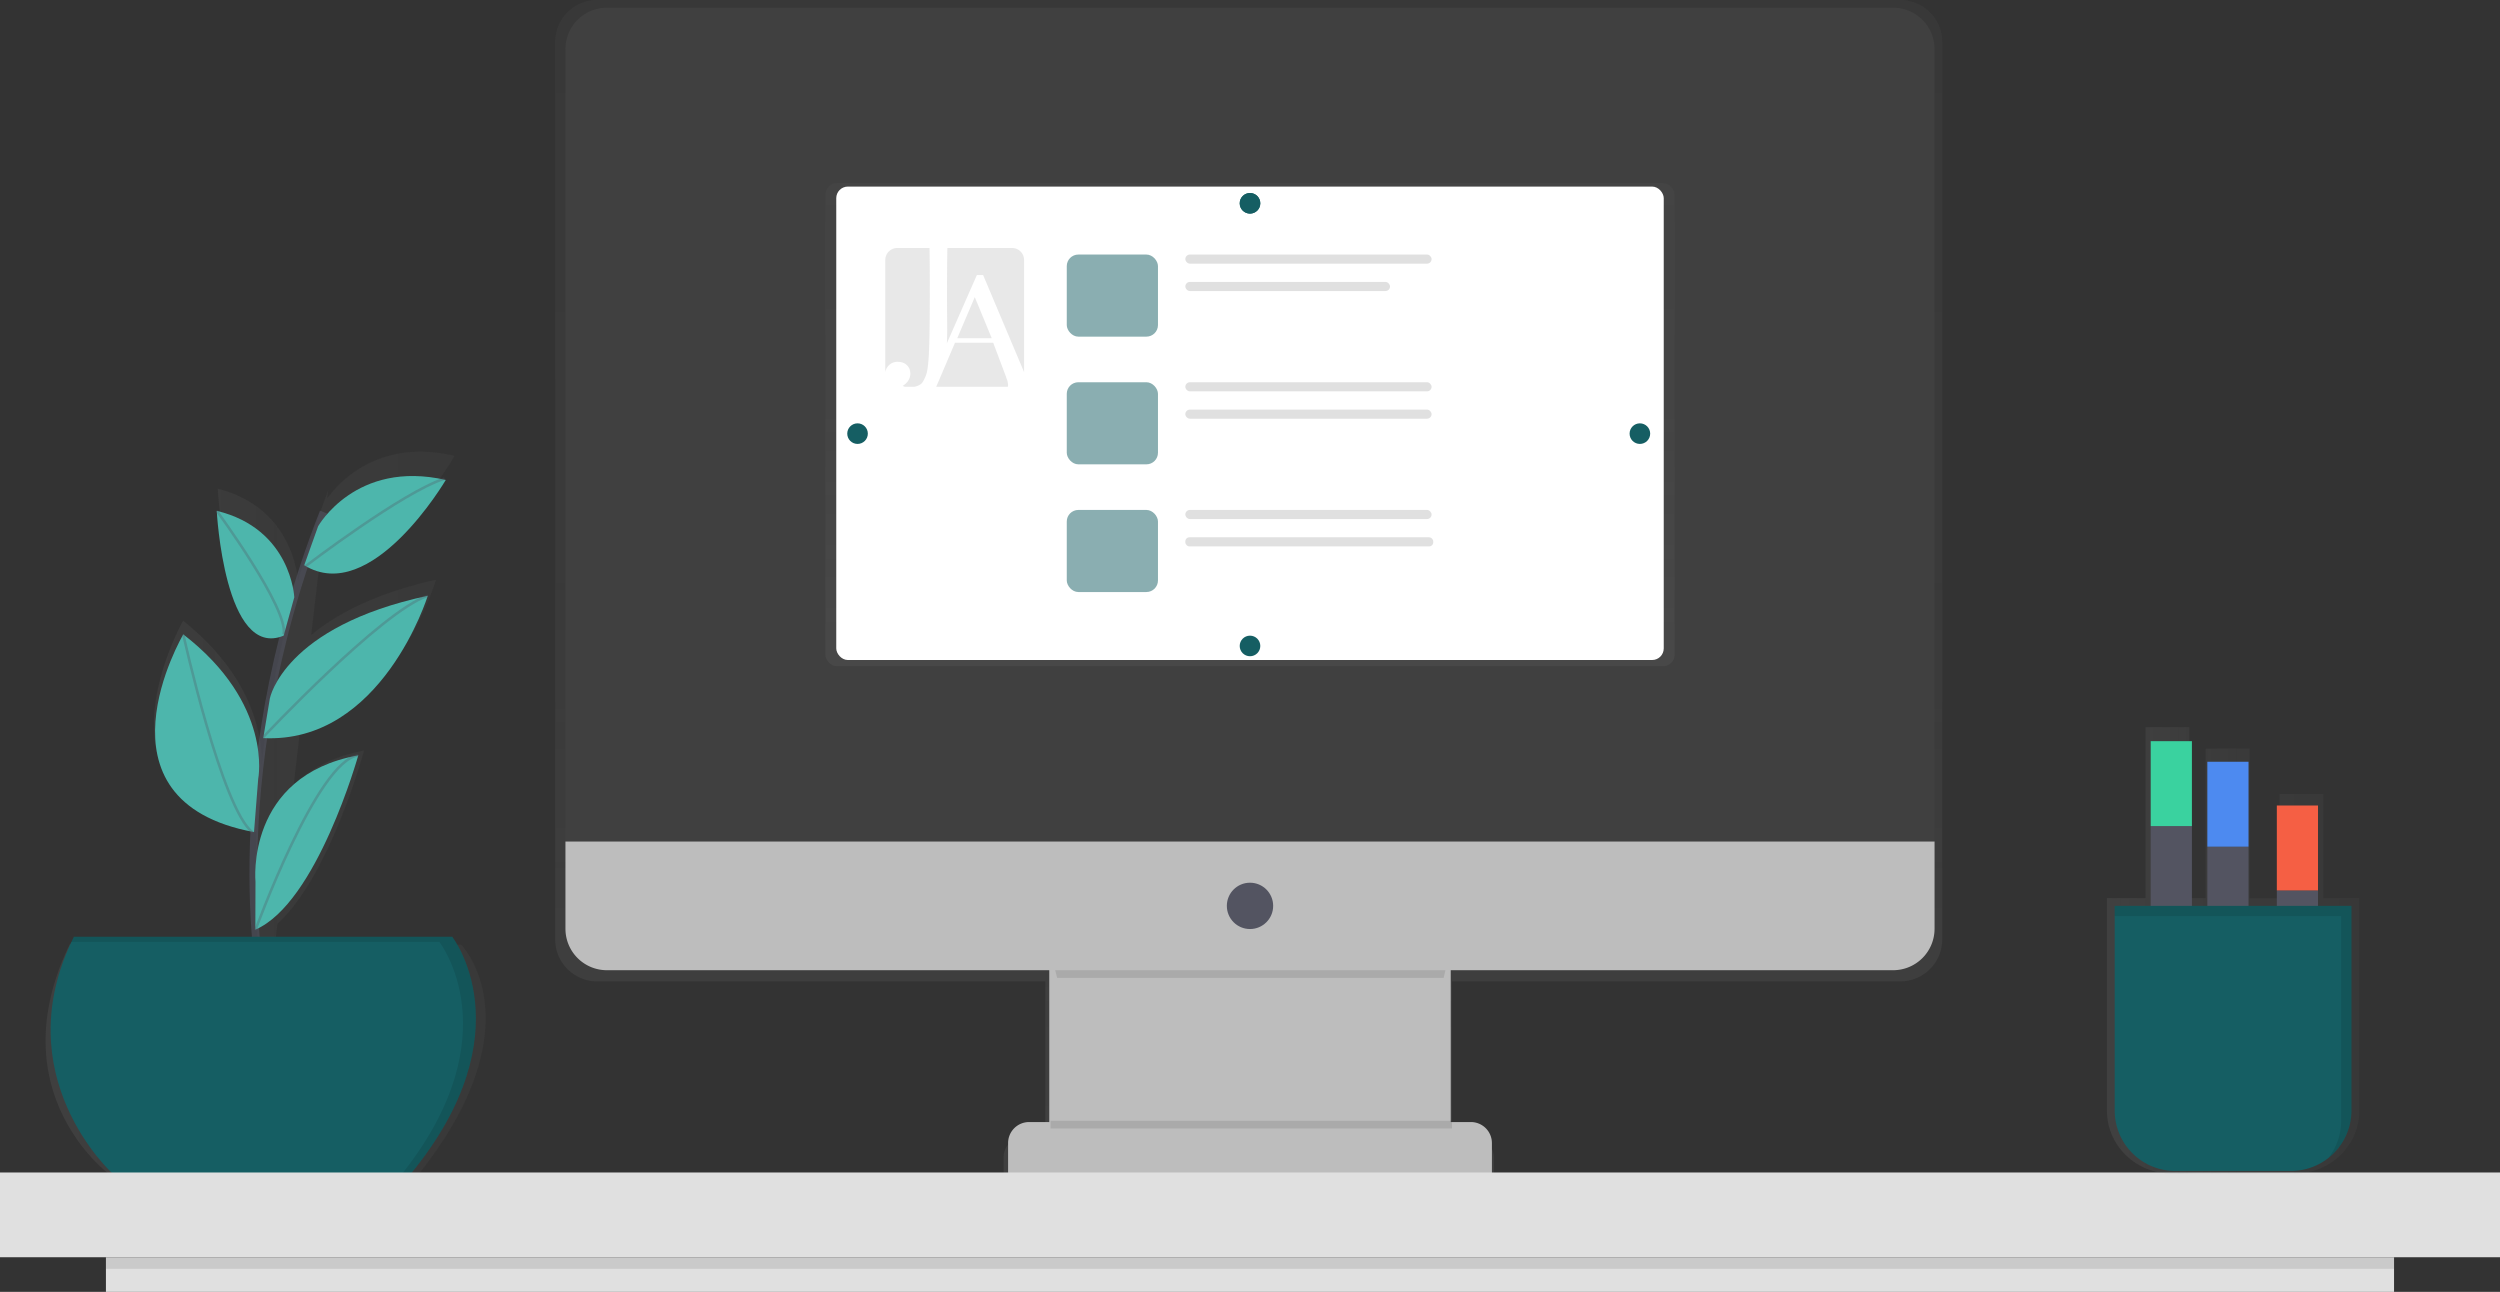 <svg id="services" xmlns="http://www.w3.org/2000/svg" xmlns:xlink="http://www.w3.org/1999/xlink" width="971.439" height="502" viewBox="0 0 971.439 502">
  <rect x="0" y="0" width="971.439" height="502" fill="#333333" stroke="none"/>
  <defs>
    <linearGradient id="linear-gradient" x1="0.5" y1="1" x2="0.5" gradientUnits="objectBoundingBox">
      <stop offset="0" stop-color="gray" stop-opacity="0.251"/>
      <stop offset="0.54" stop-color="gray" stop-opacity="0.122"/>
      <stop offset="1" stop-color="gray" stop-opacity="0.102"/>
    </linearGradient>
    <linearGradient id="linear-gradient-3" x1="0" y1="0.5" x2="1" y2="0.5" xlink:href="#linear-gradient"/>
    <linearGradient id="linear-gradient-4" x1="0" y1="0.5" x2="1" y2="0.5" xlink:href="#linear-gradient"/>
  </defs>
  <g id="Group_422" data-name="Group 422" opacity="0.7">
    <path id="Path_1002" data-name="Path 1002" d="M852.69,199H346.31A16.37,16.37,0,0,0,330,215.42V563.94a16.37,16.37,0,0,0,16.31,16.42H520.47v60.16h-7.94a8.3,8.3,0,0,0-8.27,8.33v12.07h16.21v7.14H678.53v-7.14h16.21V648.85a8.3,8.3,0,0,0-8.27-8.33H679V640h-.51V580.36h174.2A16.37,16.37,0,0,0,869,563.94V215.42A16.37,16.37,0,0,0,852.69,199Z" transform="translate(-114.28 -199)" fill="url(#linear-gradient)"/>
  </g>
  <rect id="Rectangle_514" data-name="Rectangle 514" width="156" height="92" transform="translate(407.72 371)" fill="#bdbdbd"/>
  <g id="Group_423" data-name="Group 423" opacity="0.1">
    <path id="Path_1003" data-name="Path 1003" d="M525.07,579H675.24c1.81-7.87,3.26-13,3.26-13h-157S523.11,571.11,525.07,579Z" transform="translate(-114.28 -199)"/>
  </g>
  <path id="Path_1004" data-name="Path 1004" d="M235.82,3h499.8a16.1,16.1,0,0,1,16.1,16.1V327h-532V19.1A16.1,16.1,0,0,1,235.82,3Z" fill="#404040"/>
  <path id="Path_1005" data-name="Path 1005" d="M849.9,576H350.1A16.1,16.1,0,0,1,334,559.9V526H866v33.9A16.1,16.1,0,0,1,849.9,576Z" transform="translate(-114.28 -199)" fill="#bdbdbd"/>
  <circle id="Ellipse_90" data-name="Ellipse 90" cx="9" cy="9" r="9" transform="translate(476.72 343)" fill="#535461"/>
  <path id="Path_1006" data-name="Path 1006" d="M399.89,436H571.55a8.17,8.17,0,0,1,8.17,8.17V456h-188V444.17A8.17,8.17,0,0,1,399.89,436Z" fill="#bdbdbd"/>
  <g id="Group_424" data-name="Group 424" opacity="0.5">
    <rect id="Rectangle_515" data-name="Rectangle 515" width="330" height="187.76" rx="4.5" transform="translate(320.72 71.12)" fill="url(#linear-gradient)"/>
  </g>
  <rect id="Rectangle_516" data-name="Rectangle 516" width="321.54" height="183.96" rx="4.5" transform="translate(324.95 72.5)" fill="#fff"/>
  <g id="Group_425" data-name="Group 425" opacity="0.5">
    <rect id="Rectangle_517" data-name="Rectangle 517" width="35.44" height="31.9" rx="4.5" transform="translate(414.52 98.91)" fill="#155e63"/>
  </g>
  <rect id="Rectangle_518" data-name="Rectangle 518" width="95.69" height="3.54" rx="1.77" transform="translate(460.59 98.91)" fill="#e0e0e0"/>
  <rect id="Rectangle_519" data-name="Rectangle 519" width="79.54" height="3.54" rx="1.77" transform="translate(460.59 109.55)" fill="#e0e0e0"/>
  <g id="Group_426" data-name="Group 426" opacity="0.5">
    <rect id="Rectangle_520" data-name="Rectangle 520" width="35.44" height="31.9" rx="4.5" transform="translate(414.52 148.53)" fill="#155e63"/>
  </g>
  <rect id="Rectangle_521" data-name="Rectangle 521" width="95.69" height="3.54" rx="1.77" transform="translate(460.59 148.53)" fill="#e0e0e0"/>
  <rect id="Rectangle_522" data-name="Rectangle 522" width="95.69" height="3.54" rx="1.77" transform="translate(460.59 159.16)" fill="#e0e0e0"/>
  <g id="Group_427" data-name="Group 427" opacity="0.5">
    <rect id="Rectangle_523" data-name="Rectangle 523" width="35.44" height="31.9" rx="4.5" transform="translate(414.52 198.15)" fill="#155e63"/>
  </g>
  <rect id="Rectangle_524" data-name="Rectangle 524" width="95.69" height="3.54" rx="1.77" transform="translate(460.59 198.15)" fill="#e0e0e0"/>
  <rect id="Rectangle_525" data-name="Rectangle 525" width="96.33" height="3.54" rx="1.59" transform="translate(460.59 208.78)" fill="#e0e0e0"/>
  <circle id="Ellipse_91" data-name="Ellipse 91" cx="4" cy="4" r="4" transform="translate(481.72 75)" fill="#155e63"/>
  <circle id="Ellipse_93" data-name="Ellipse 93" cx="4" cy="4" r="4" transform="translate(481.72 75)" fill="#155e63"/>
  <circle id="Ellipse_95" data-name="Ellipse 95" cx="4" cy="4" r="4" transform="translate(481.72 247)" fill="#155e63"/>
  <circle id="Ellipse_96" data-name="Ellipse 96" cx="4" cy="4" r="4" transform="translate(329.22 164.5)" fill="#155e63"/>
  <g id="Group_428" data-name="Group 428" opacity="0.1">
    <rect id="Rectangle_526" data-name="Rectangle 526" width="156" height="3" transform="translate(408.22 435.5)"/>
  </g>
  <g id="Group_429" data-name="Group 429" opacity="0.7">
    <path id="Path_1007" data-name="Path 1007" d="M293.48,566.06h-72.4l1-8.14c20.46-18.37,33.69-67.31,33.69-67.31a6.771,6.771,0,0,0-.87.18c-12,2.42-20.54,7.35-26.51,13.28l2.54-21.66c37.8-8.14,52.79-58.14,52.79-58.14-24.12,5.35-39.16,13.63-48.5,21.49l3.72-31.82c25.56,8.77,52-37.82,52-37.82l-1-.21.5-.32-.76.27c-28.25-6.09-43.35,10.06-48.25,16.77l.37-3.12q-1.12,3-2.18,5.88h0v.08q-3,8.13-5.49,16.06h0q-2.17,6.77-4.06,13.4v-.06s-1.17-28.46-31.18-35.95c0,0,3.15,62.07,26.93,51.91h0c-2.2,9-4,17.66-5.56,26.07h0q-1.49,8.21-2.6,16l-.14.16.14-.12-.06.41h0q-1,7.07-1.7,13.78c.46-8.62-1.11-33.52-30.45-56.92,0,0-39,68.54,27.5,82l.44.38-.1-.31.6.13.27-3.52a369.4,369.4,0,0,0,.23,44.1h0c.07,1,.14,2,.21,2.95H141.37c-27.94,57.79,15.52,89.46,15.52,89.46h120C323.49,596.66,293.48,566.06,293.48,566.06Zm-78-65.68Z" transform="translate(-114.28 -199)" fill="url(#linear-gradient-3)"/>
  </g>
  <path id="Path_1008" data-name="Path 1008" d="M217,588s-19-83,23-190" transform="translate(-114.28 -199)" fill="none" stroke="#535461" stroke-miterlimit="10" stroke-width="3" opacity="0.6"/>
  <path id="Path_1009" data-name="Path 1009" d="M143,563H290s29,37-16,92H158S116,617,143,563Z" transform="translate(-114.28 -199)" fill="#155e63"/>
  <path id="Path_1010" data-name="Path 1010" d="M237.89,403.5s14.61-26,49.61-18c0,0-28.93,49.26-55,33.13Z" transform="translate(-114.28 -199)" fill="#4db6ac"/>
  <path id="Path_1011" data-name="Path 1011" d="M228.63,431.09S227.5,404.5,198.5,397.5c0,0,3,58,26,48.5Z" transform="translate(-114.28 -199)" fill="#4db6ac"/>
  <path id="Path_1012" data-name="Path 1012" d="M219.15,470.36s5.35-27.86,61.35-39.86c0,0-17.86,57.62-63.93,55.31Z" transform="translate(-114.28 -199)" fill="#4db6ac"/>
  <path id="Path_1013" data-name="Path 1013" d="M214.61,501.63s5.89-29.13-29.11-56.13c0,0-38,64.67,27.48,76.83Z" transform="translate(-114.28 -199)" fill="#4db6ac"/>
  <path id="Path_1014" data-name="Path 1014" d="M213.56,541.67S209.5,500.5,253.5,492.5c0,0-16.07,57.49-40,67.74Z" transform="translate(-114.28 -199)" fill="#4db6ac"/>
  <path id="Path_1015" data-name="Path 1015" d="M233,419s38-29,54-34" transform="translate(-114.28 -199)" fill="none" stroke="#535461" stroke-miterlimit="10" stroke-width="1" opacity="0.3"/>
  <path id="Path_1016" data-name="Path 1016" d="M216.5,485.5s46-49,64-55" transform="translate(-114.28 -199)" fill="none" stroke="#535461" stroke-miterlimit="10" stroke-width="1" opacity="0.3"/>
  <path id="Path_1017" data-name="Path 1017" d="M198.5,397.5s28,38,26,48" transform="translate(-114.28 -199)" fill="none" stroke="#535461" stroke-miterlimit="10" stroke-width="1" opacity="0.3"/>
  <path id="Path_1018" data-name="Path 1018" d="M185.5,445.5s15,68,27,77" transform="translate(-114.28 -199)" fill="none" stroke="#535461" stroke-miterlimit="10" stroke-width="1" opacity="0.3"/>
  <path id="Path_1019" data-name="Path 1019" d="M213.5,560.5s24-66,40-68" transform="translate(-114.28 -199)" fill="none" stroke="#535461" stroke-miterlimit="10" stroke-width="1" opacity="0.3"/>
  <g id="Group_430" data-name="Group 430" opacity="0.1">
    <path id="Path_1020" data-name="Path 1020" d="M290,563H143c-.33.67-.65,1.34-1,2H285s28.29,36.11-14.4,90H274C319,600,290,563,290,563Z" transform="translate(-114.28 -199)"/>
  </g>
  <rect id="Rectangle_527" data-name="Rectangle 527" width="971.44" height="32.93" transform="translate(0 455.6)" fill="#e0e0e0"/>
  <rect id="Rectangle_528" data-name="Rectangle 528" width="889.11" height="13.47" transform="translate(41.16 488.53)" fill="#e0e0e0"/>
  <rect id="Rectangle_529" data-name="Rectangle 529" width="889.11" height="4.49" transform="translate(41.16 488.53)" opacity="0.1"/>
  <circle id="Ellipse_97" data-name="Ellipse 97" cx="4" cy="4" r="4" transform="translate(633.22 164.5)" fill="#155e63"/>
  <g id="Group_431" data-name="Group 431" opacity="0.7">
    <path id="Path_1021" data-name="Path 1021" d="M1027,643.88l.1-.15q.31-.48.61-1l.11-.19q.29-.49.55-1l.09-.17c.2-.39.39-.78.56-1.19h0a23.789,23.789,0,0,0,.94-2.51l.1-.33c.09-.31.18-.62.26-.93l.1-.44q.1-.42.18-.85a2.71,2.71,0,0,1,.09-.48c.03-.16.09-.56.13-.85a2.2,2.2,0,0,1,.06-.49,5.3,5.3,0,0,0,.08-.92V548h-13.85V507.52h-17V548H988.39V489.86h-17V548H965V481.55H948V548H933v82.6c0,13.48,11.21,24.4,25,24.4h48a25.19,25.19,0,0,0,20.24-10.06h0Q1026.61,644.41,1027,643.88Z" transform="translate(-114.28 -199)" fill="url(#linear-gradient-4)"/>
  </g>
  <rect id="Rectangle_530" data-name="Rectangle 530" width="16" height="100" transform="translate(835.72 321)" fill="#535461"/>
  <rect id="Rectangle_531" data-name="Rectangle 531" width="16" height="33" transform="translate(835.72 288)" fill="#3ad29f"/>
  <rect id="Rectangle_532" data-name="Rectangle 532" width="16" height="100" transform="translate(857.72 329)" fill="#535461"/>
  <rect id="Rectangle_533" data-name="Rectangle 533" width="16" height="33" transform="translate(857.72 296)" fill="#4d8af0"/>
  <rect id="Rectangle_534" data-name="Rectangle 534" width="16" height="100" transform="translate(884.72 346)" fill="#535461"/>
  <rect id="Rectangle_535" data-name="Rectangle 535" width="16" height="33" transform="translate(884.72 313)" fill="#f55f44"/>
  <path id="Path_1022" data-name="Path 1022" d="M821.72,352h92v79.5a23.5,23.5,0,0,1-23.5,23.5h-45a23.5,23.5,0,0,1-23.5-23.5Z" fill="#155e63"/>
  <g id="Group_432" data-name="Group 432" opacity="0.1">
    <path id="Path_1023" data-name="Path 1023" d="M936,551v4h88v79.5a23.39,23.39,0,0,1-5,14.49,23.45,23.45,0,0,0,9-18.49V551Z" transform="translate(-114.28 -199)"/>
  </g>
  <path id="Path_1024" data-name="Path 1024" d="M47.62,53.934H19.852a1.468,1.468,0,0,1,.219-.655l7.017-16.472H41.935l4.949,13.148.369,1.108a6.194,6.194,0,0,1,.443,2.142,3.274,3.274,0,0,1-.076.728Zm-36.271,0H7.688a4.124,4.124,0,0,1-.931-.354,8.024,8.024,0,0,0,1.3-1,5.781,5.781,0,0,0,.928-1.137,4.942,4.942,0,0,0,.557-1.276,5.323,5.323,0,0,0,.186-1.415,4.612,4.612,0,0,0-.334-1.772,4.351,4.351,0,0,0-1-1.457,4.252,4.252,0,0,0-.728-.568,4.493,4.493,0,0,0-.849-.406,6.128,6.128,0,0,0-2.06-.325,4.893,4.893,0,0,0-1.9.362A4.572,4.572,0,0,0,1.3,45.675a5.109,5.109,0,0,0-.856,1.2A4.739,4.739,0,0,0,0,48.241V4.657A4.654,4.654,0,0,1,4.658,0H17.185c.075,3.387.114,8.827.114,16.169,0,6.108-.031,11.328-.093,15.514s-.155,7.459-.278,9.724c-.1,1.6-.211,2.981-.334,4.1a24.293,24.293,0,0,1-.408,2.654,11.849,11.849,0,0,1-.65,1.967,16.178,16.178,0,0,1-1.058,2.041,3.09,3.09,0,0,1-.817.807,5.743,5.743,0,0,1-1.262.64A8.289,8.289,0,0,1,11.348,53.934Zm42.585-5.708L38.02,10.511H35.582l-9.159,20.83c-.878,2-1.72,3.915-2.5,5.68.087-1.611.132-3.408.132-5.339,0-1.124-.013-3.022-.037-5.641-.025-2.6-.037-4.725-.037-6.309,0-8.986.05-15.624.148-19.732H49.276a4.654,4.654,0,0,1,4.657,4.658V48.225ZM41.344,35.034H27.974l6.8-15.955,6.574,15.955Z" transform="translate(344 96.37)" fill="#8b8b8b" opacity="0.196"/>
</svg>
